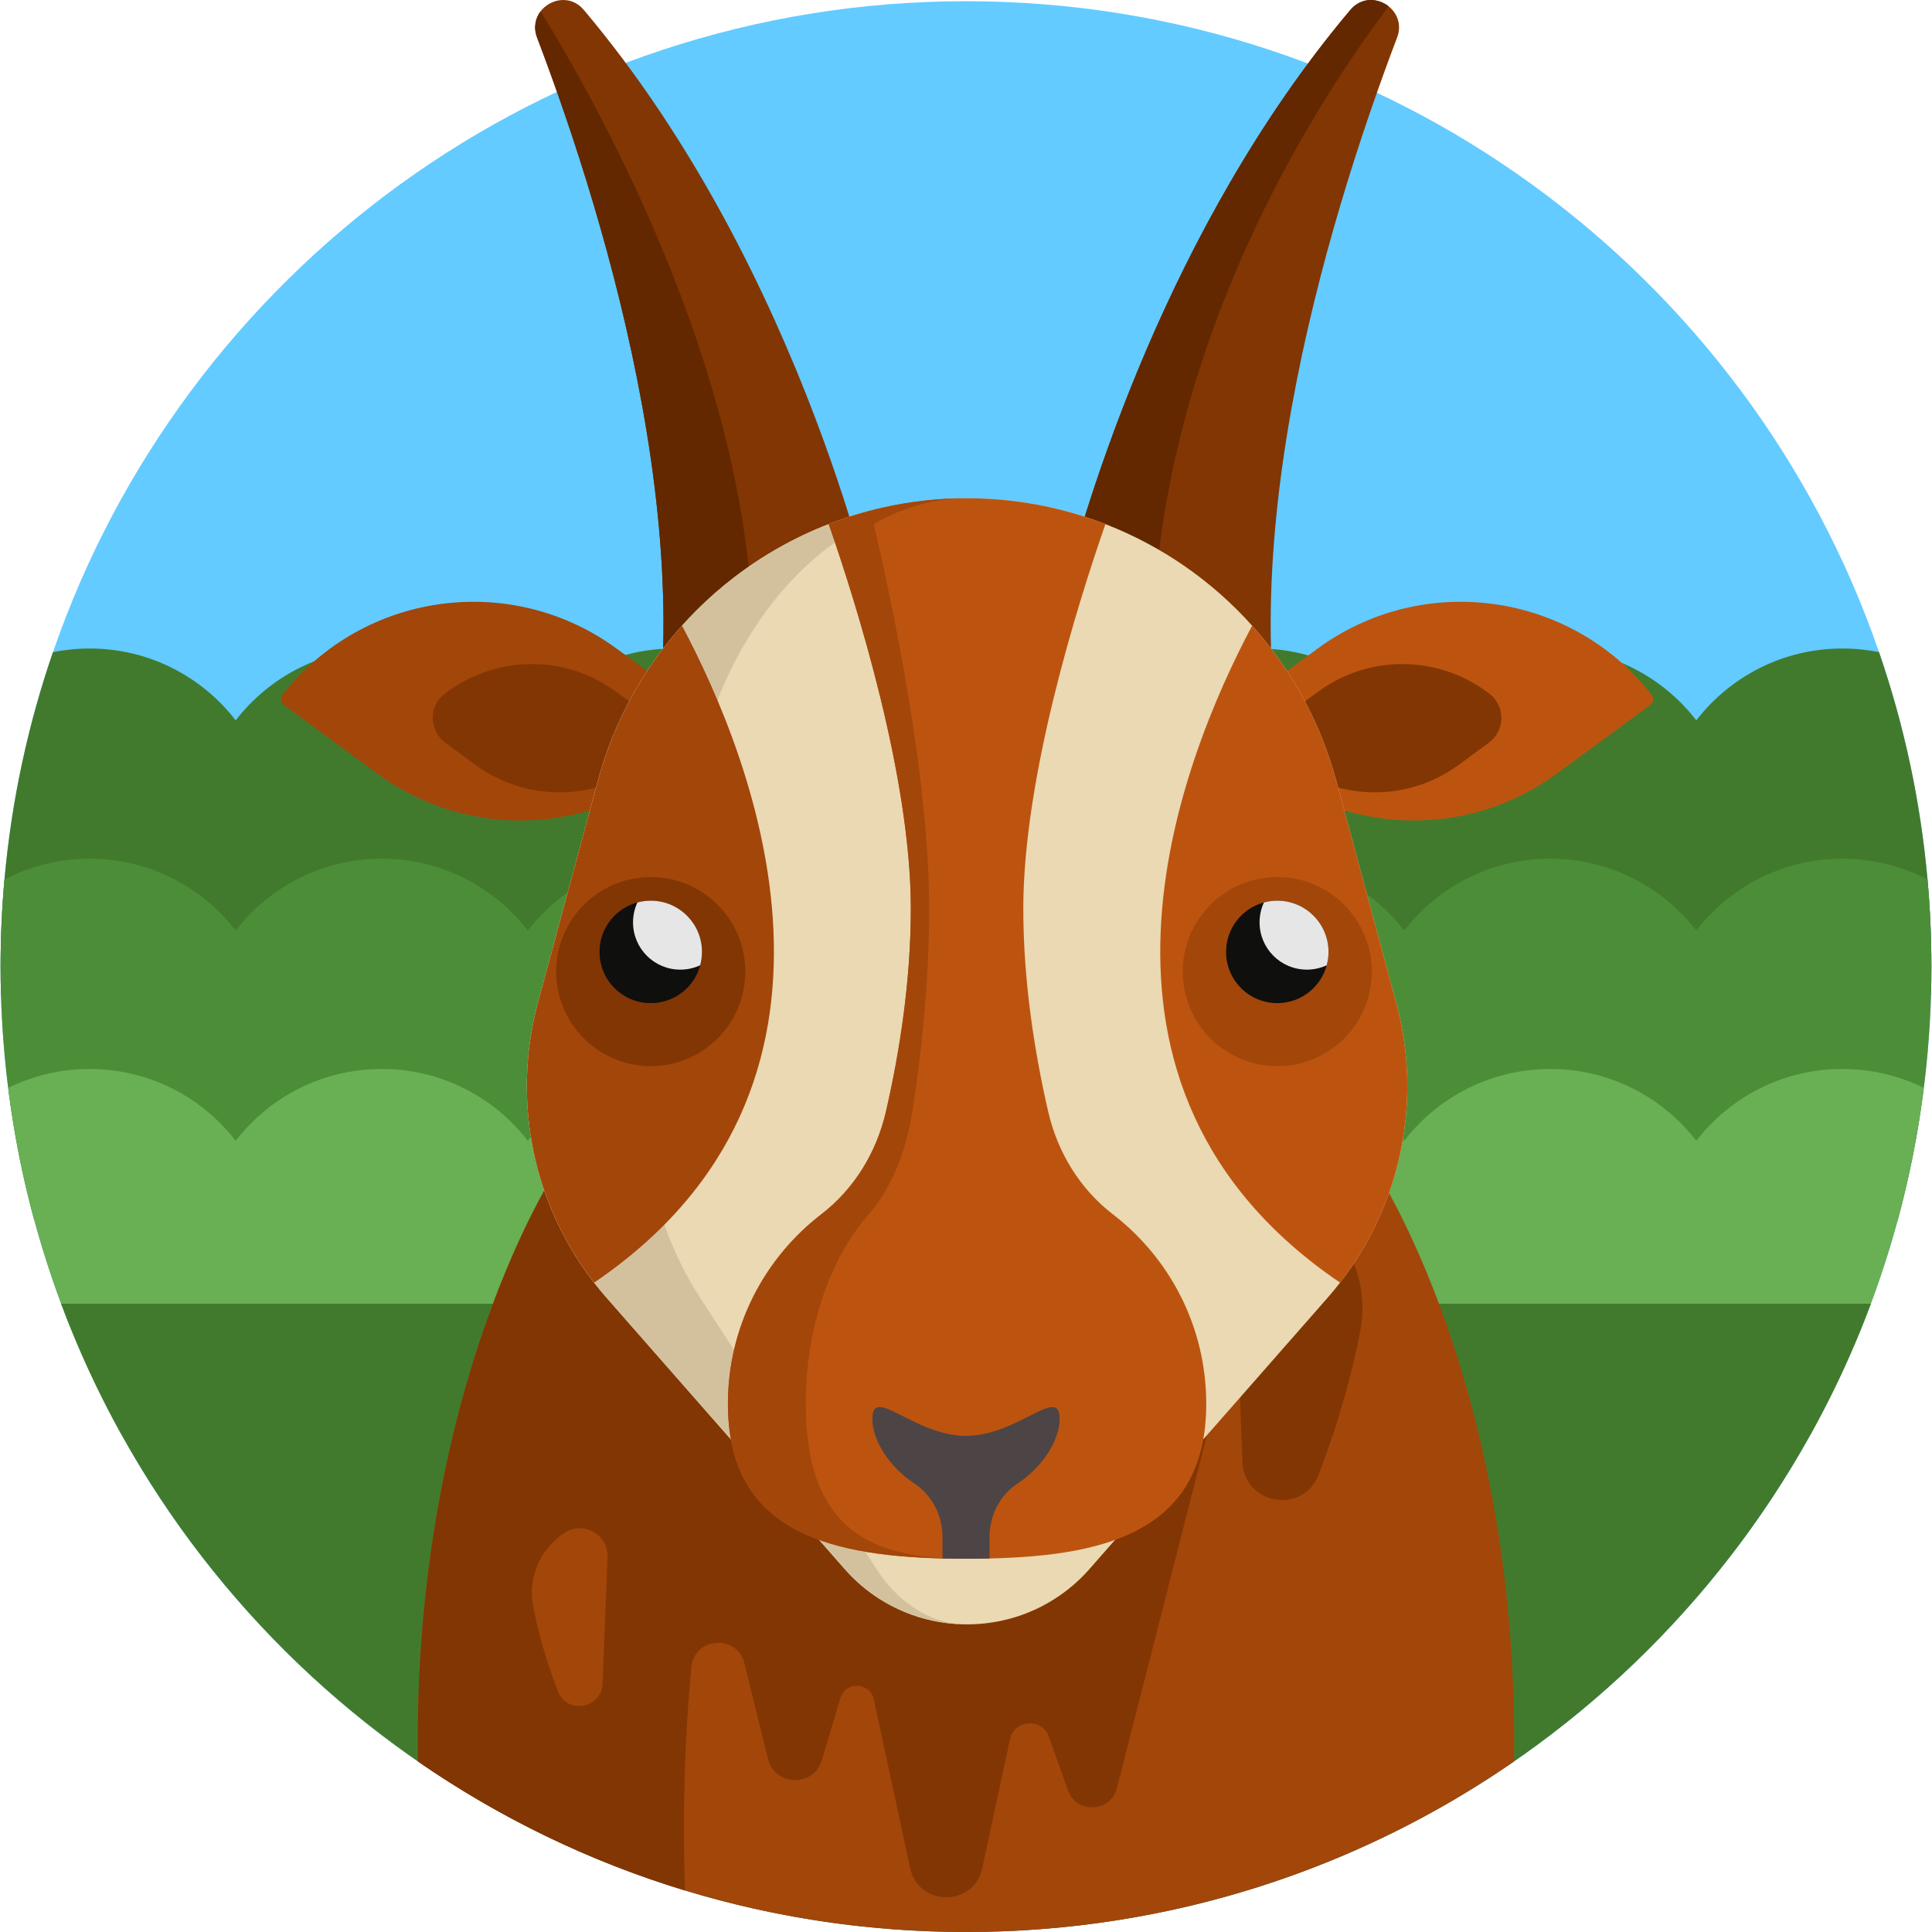 <?xml version="1.0" encoding="iso-8859-1"?>
<!-- Generator: Adobe Illustrator 19.0.0, SVG Export Plug-In . SVG Version: 6.00 Build 0)  -->
<svg version="1.1" id="Capa_1" xmlns="http://www.w3.org/2000/svg" xmlns:xlink="http://www.w3.org/1999/xlink" x="0px" y="0px"
	 viewBox="0 0 512 512" style="enable-background:new 0 0 512 512;" xml:space="preserve">
<path style="fill:#63CBFF;" d="M511.839,256.161c0,2.506-0.031,4.991-0.104,7.477c-0.24,8.333-0.877,16.562-1.911,24.665
	c-1.483,11.873-3.78,23.495-6.84,34.805c-5.451,20.175-13.314,39.357-23.266,57.224c-2.506,4.532-5.159,8.97-7.936,13.324
	C426.347,464.821,346.682,512,256,512c-90.692,0-170.368-47.189-215.792-118.365c-2.778-4.344-5.43-8.782-7.936-13.304
	c-9.941-17.867-17.804-37.06-23.255-57.224c-3.06-11.309-5.357-22.931-6.84-34.805c-1.034-8.103-1.671-16.332-1.911-24.665
	c-0.073-2.485-0.104-4.971-0.104-7.477c0-7.78,0.345-15.476,1.023-23.067c1.869-20.916,6.255-41.112,12.855-60.273
	C48.614,72.438,143.88,0.322,256,0.322S463.386,72.438,497.961,172.82c6.6,19.162,10.985,39.357,12.855,60.273
	C511.494,240.685,511.839,248.381,511.839,256.161z"/>
<path style="fill:#427A2D;" d="M511.839,256.161c0,2.506-0.031,4.991-0.104,7.477c-6.976,3.832-14.985,6.004-23.495,6.004
	c-15.758,0-29.761-7.456-38.7-19.036c-8.949,11.581-22.952,19.036-38.71,19.036s-29.771-7.456-38.71-19.036
	c-8.939,11.581-22.942,19.036-38.71,19.036c-15.758,0-29.761-7.456-38.7-19.036c-8.949,11.581-22.952,19.036-38.71,19.036
	s-29.761-7.456-38.71-19.036c-8.939,11.581-22.942,19.036-38.7,19.036c-15.768,0-29.771-7.456-38.71-19.036
	c-8.939,11.581-22.952,19.036-38.71,19.036s-29.761-7.456-38.71-19.036c-8.939,11.581-22.942,19.036-38.7,19.036
	c-8.511,0-16.52-2.172-23.495-6.004c-0.073-2.485-0.104-4.971-0.104-7.477c0-7.78,0.345-15.476,1.023-23.067
	c1.869-20.916,6.255-41.112,12.855-60.273c3.143-0.627,6.391-0.961,9.722-0.961c15.758,0,29.761,7.466,38.7,19.036
	c8.949-11.57,22.952-19.036,38.71-19.036s29.771,7.466,38.71,19.036c8.939-11.57,22.942-19.036,38.71-19.036
	c15.758,0,29.761,7.466,38.7,19.036c8.949-11.57,22.952-19.036,38.71-19.036c15.758,0,29.761,7.466,38.71,19.036
	c8.939-11.57,22.942-19.036,38.7-19.036c15.768,0,29.771,7.466,38.71,19.036c8.939-11.57,22.952-19.036,38.71-19.036
	s29.761,7.466,38.71,19.036c8.939-11.57,22.942-19.036,38.7-19.036c3.331,0,6.579,0.334,9.722,0.961
	c6.6,19.162,10.985,39.357,12.855,60.273C511.494,240.685,511.839,248.381,511.839,256.161z"/>
<path style="fill:#4C8E37;" d="M511.839,256.161c0,2.506-0.031,4.991-0.104,7.477c-0.595,20.519-3.603,40.433-8.751,59.469
	c-4.657,1.462-9.607,2.256-14.745,2.256c-15.758,0-29.761-7.466-38.7-19.036c-8.949,11.57-22.952,19.036-38.71,19.036
	s-29.771-7.466-38.71-19.036c-8.939,11.57-22.942,19.036-38.71,19.036c-15.758,0-29.761-7.466-38.7-19.036
	c-8.949,11.57-22.952,19.036-38.71,19.036s-29.761-7.466-38.71-19.036c-8.939,11.57-22.942,19.036-38.7,19.036
	c-15.768,0-29.771-7.466-38.71-19.036c-8.939,11.57-22.952,19.036-38.71,19.036s-29.761-7.466-38.71-19.036
	c-8.939,11.57-22.942,19.036-38.7,19.036c-5.138,0-10.087-0.794-14.745-2.256c-5.148-19.036-8.156-38.95-8.751-59.469
	c-0.073-2.485-0.104-4.971-0.104-7.477c0-7.78,0.345-15.476,1.023-23.067c6.756-3.519,14.431-5.514,22.576-5.514
	c15.758,0,29.761,7.456,38.7,19.036c8.949-11.581,22.952-19.036,38.71-19.036s29.771,7.456,38.71,19.036
	c8.939-11.581,22.942-19.036,38.71-19.036c15.758,0,29.761,7.456,38.7,19.036c8.949-11.581,22.952-19.036,38.71-19.036
	c15.758,0,29.761,7.456,38.71,19.036c8.939-11.581,22.942-19.036,38.7-19.036c15.768,0,29.771,7.456,38.71,19.036
	c8.939-11.581,22.952-19.036,38.71-19.036s29.761,7.456,38.71,19.036c8.939-11.581,22.942-19.036,38.7-19.036
	c8.145,0,15.82,1.995,22.576,5.514C511.494,240.685,511.839,248.381,511.839,256.161z"/>
<path style="fill:#69AF54;" d="M509.823,288.303c-1.483,11.873-3.78,23.495-6.84,34.805c-5.451,20.175-13.314,39.357-23.266,57.224
	c-12.228-2.151-22.89-8.855-30.179-18.295c-8.949,11.57-22.952,19.036-38.71,19.036s-29.771-7.466-38.71-19.036
	c-8.939,11.57-22.942,19.036-38.71,19.036c-15.758,0-29.761-7.466-38.7-19.036c-8.949,11.57-22.952,19.036-38.71,19.036
	s-29.761-7.466-38.71-19.036c-8.939,11.57-22.942,19.036-38.7,19.036c-15.768,0-29.771-7.466-38.71-19.036
	c-8.939,11.57-22.952,19.036-38.71,19.036s-29.761-7.466-38.71-19.036c-7.289,9.44-17.95,16.144-30.189,18.295
	c-9.941-17.867-17.804-37.06-23.255-57.224c-3.06-11.309-5.357-22.931-6.84-34.805c6.516-3.216,13.836-5.012,21.584-5.012
	c15.758,0,29.761,7.456,38.7,19.036c8.949-11.581,22.952-19.036,38.71-19.036s29.771,7.456,38.71,19.036
	c8.939-11.581,22.942-19.036,38.71-19.036c15.758,0,29.761,7.456,38.7,19.036c8.949-11.581,22.952-19.036,38.71-19.036
	s29.761,7.456,38.71,19.036c8.939-11.581,22.942-19.036,38.7-19.036c15.768,0,29.771,7.456,38.71,19.036
	c8.939-11.581,22.952-19.036,38.71-19.036s29.761,7.456,38.71,19.036c8.939-11.581,22.942-19.036,38.7-19.036
	C495.987,283.29,503.307,285.086,509.823,288.303z"/>
<path style="fill:#427A2D;" d="M16.205,345.501C52.444,442.738,146.131,511.999,256,511.999s203.556-69.26,239.795-166.498H16.205z"
	/>
<g>
	<path style="fill:#823603;" d="M370.24,9.961c-18.807,49.528-46.897,141.87-26.231,209.234L305.1,186.886l-19.726-16.374
		l-5.722-4.751c0,0,0.574-2.757,1.817-7.675v-0.01c5.994-23.704,27.61-97.595,76.386-155.445c2.945-3.488,7.362-3.195,10.181-0.919
		C370.281,3.507,371.535,6.567,370.24,9.961z"/>
	<path style="fill:#823603;" d="M232.922,165.761l-35.045,29.093l-28.842,23.955l-0.47,0.386c0.063-0.188,0.115-0.376,0.167-0.574
		c20.342-67.312-7.644-159.267-26.398-208.66c-1.013-2.673-0.459-5.138,0.919-6.944c2.569-3.373,8.02-4.469,11.466-0.386
		C213.625,72.5,232.922,165.761,232.922,165.761z"/>
</g>
<g>
	<path style="fill:#632800;" d="M368.036,1.711c-16.321,21.407-62.613,89.439-62.613,172.581c0,4.908-0.115,9.095-0.324,12.594
		c-1.765,28.487-10.328,12.27-19.726-16.374c-1.284-3.937-2.59-8.103-3.905-12.426v-0.01c5.994-23.704,27.61-97.595,76.386-155.445
		C360.8-0.858,365.217-0.566,368.036,1.711z"/>
	<path style="fill:#632800;" d="M198.222,192.4c-0.104,0.835-0.219,1.66-0.345,2.454c-4.26,28.591-15.58,32.1-28.842,23.955
		c-0.104-0.063-0.198-0.125-0.303-0.188c20.342-67.312-7.644-159.267-26.398-208.66c-1.013-2.673-0.459-5.138,0.919-6.944
		C159.209,28.778,208.153,115.251,198.222,192.4z"/>
</g>
<path style="fill:#BC5410;" d="M322.848,191.224c0.363,0.511,0.743,0.997,1.137,1.486c21.261,27.314,60.565,32.897,88.637,12.275
	l4.737-3.477l19.931-14.633c0.883-0.648,1.079-1.908,0.403-2.772c-21.29-27.215-60.524-32.761-88.583-12.172L322.848,191.224z"/>
<path style="fill:#823603;" d="M333.947,194.604c0.213,0.3,0.436,0.585,0.667,0.872c12.47,16.021,35.523,19.295,51.988,7.2
	l2.778-2.039l5.16-3.789c4.312-3.166,4.492-9.618,0.276-12.909c-12.962-10.113-31.555-10.858-45.465-0.651L333.947,194.604z"/>
<path style="fill:#A3460A;" d="M189.726,191.224c-0.363,0.511-0.743,0.997-1.137,1.486c-21.261,27.314-60.564,32.897-88.637,12.275
	l-4.737-3.477l-19.931-14.633c-0.884-0.648-1.079-1.908-0.403-2.772c21.29-27.215,60.524-32.761,88.583-12.172L189.726,191.224z"/>
<path style="fill:#823603;" d="M178.627,194.604c-0.213,0.3-0.436,0.585-0.667,0.872c-12.47,16.021-35.523,19.295-51.989,7.2
	l-2.778-2.039l-5.16-3.789c-4.312-3.166-4.492-9.618-0.276-12.909c12.962-10.113,31.555-10.858,45.465-0.651L178.627,194.604z"/>
<path style="fill:#A3460A;" d="M401.25,466.784C359.993,495.302,309.942,512,255.997,512c-25.897,0-50.896-3.853-74.454-11.006
	c-25.521-7.748-49.351-19.381-70.799-34.209c-1.326-99.861,36.956-157.085,36.956-157.085h216.586
	C364.284,309.699,402.577,366.923,401.25,466.784z"/>
<g>
	<path style="fill:#823603;" d="M202.266,353.969c5.986-16.169,10.916-24.43,10.916-24.43l-12.834-19.841h-52.651
		c0,0-38.282,57.224-36.956,157.085c21.449,14.828,45.278,26.461,70.799,34.209c-0.736-21.71,0-41.44,1.665-59.143
		c0.755-8.024,12.134-8.871,14.069-1.048l6.265,25.321c1.809,7.309,12.108,7.552,14.26,0.337l4.904-16.44
		c1.353-4.538,7.864-4.287,8.862,0.344l9.646,44.72c2.218,10.285,16.892,10.279,19.104-0.006l7.338-34.124
		c1.143-5.315,8.543-5.787,10.353-0.661l4.984,14.123c2.24,6.347,11.35,5.94,13.014-0.583l33.09-129.676L202.266,353.969z"/>
	<path style="fill:#823603;" d="M360.492,352.658c-1.955,10.154-5.317,23.282-11.099,38.259c-4.061,10.52-19.685,7.826-20.121-3.443
		l-2.2-56.845c-0.388-10.043,10.676-16.38,19.142-10.961l0,0C357.25,326.733,362.969,339.789,360.492,352.658z"/>
</g>
<path style="fill:#EAD9B2;" d="M371.148,305.261c-2.6,12.479-8.02,24.352-16.019,34.648c-1.044,1.358-2.141,2.694-3.279,3.989
	l-28.059,31.964l-35.045,39.921c-2.799,3.195-5.963,5.858-9.356,8.009c-4.375,2.778-9.137,4.689-14.055,5.733
	c-6.109,1.295-12.437,1.264-18.535-0.104c-4.845-1.076-9.534-3.007-13.836-5.764c-3.321-2.12-6.401-4.751-9.137-7.874
	l-35.974-40.976l-27.129-30.909c-9.805-11.173-16.353-24.519-19.298-38.637c-2.694-12.886-2.402-26.409,1.138-39.504l12.594-46.636
	l3.279-12.155c1.013-3.759,2.224-7.414,3.634-10.965c6.871-17.355,18.274-32.121,32.591-43.085
	c7.581-5.806,15.977-10.536,24.957-14.024c4.626-1.796,9.409-3.268,14.317-4.375c7.216-1.629,14.713-2.485,22.357-2.485
	c7.435,0,14.724,0.815,21.762,2.36c5.106,1.117,10.087,2.631,14.891,4.501c14.933,5.796,28.268,15.048,38.887,26.921
	c7.811,8.719,14.16,18.859,18.619,30.074c1.431,3.582,2.663,7.278,3.686,11.079l3.279,12.155l12.594,46.636
	C373.55,278.852,373.842,292.375,371.148,305.261z"/>
<path style="fill:#D3C19E;" d="M249.265,429.419c2.026,0.616,4.083,0.961,6.14,1.034c-2.893-0.052-5.775-0.397-8.605-1.034
	c-4.845-1.076-9.534-3.007-13.836-5.764c-3.321-2.12-6.401-4.751-9.137-7.874l-35.974-40.976l-27.129-30.909
	c-9.805-11.173-16.353-24.519-19.298-38.637c-2.694-12.886-2.402-26.409,1.138-39.504l12.594-46.636l3.279-12.155
	c1.013-3.759,2.224-7.414,3.634-10.965c6.871-17.355,18.274-32.121,32.591-43.085c11.497-8.792,24.853-15.141,39.274-18.4
	c7.216-1.629,14.713-2.485,22.357-2.485c-5.66,0-11.215,0.856-16.551,2.485c-10.683,3.258-20.572,9.607-29.082,18.4
	c-10.609,10.965-19.047,25.73-24.132,43.085c-1.044,3.55-1.942,7.205-2.694,10.965l-2.433,12.155l-9.325,46.636
	c-2.621,13.095-2.83,26.618-0.835,39.504c2.172,14.118,7.028,27.464,14.285,38.637l20.091,30.909l26.639,40.976
	c2.026,3.122,4.302,5.754,6.767,7.874C242.205,426.412,245.672,428.344,249.265,429.419z"/>
<path style="fill:#BC5410;" d="M371.148,305.261c-2.6,12.479-8.02,24.352-16.019,34.648
	c-76.574-51.993-42.427-138.132-23.297-174.096c7.811,8.719,14.16,18.859,18.619,30.074c1.431,3.582,2.663,7.278,3.686,11.079
	l3.279,12.155l12.594,46.636C373.55,278.852,373.842,292.375,371.148,305.261z"/>
<g>
	<path style="fill:#A3460A;" d="M141.426,305.261c2.6,12.479,8.02,24.352,16.019,34.648
		c76.574-51.993,42.427-138.132,23.297-174.096c-7.811,8.719-14.16,18.859-18.619,30.074c-1.431,3.582-2.663,7.278-3.686,11.079
		l-3.279,12.155l-12.594,46.636C139.024,278.852,138.732,292.375,141.426,305.261z"/>
	<path style="fill:#A3460A;" d="M338.496,282.547c-13.819,0-25.062-11.242-25.062-25.062c0-11.312,7.623-21.262,18.538-24.198
		c2.137-0.573,4.329-0.864,6.523-0.864c13.819,0,25.062,11.242,25.062,25.062c0,2.193-0.29,4.386-0.864,6.519
		C359.758,274.924,349.807,282.547,338.496,282.547z"/>
</g>
<path style="fill:#823603;" d="M172.457,282.547c-13.819,0-25.062-11.242-25.062-25.062c0-11.312,7.623-21.262,18.538-24.198
	c2.137-0.573,4.329-0.864,6.523-0.864c13.819,0,25.062,11.242,25.062,25.062c0,2.193-0.29,4.386-0.864,6.519
	C193.719,274.924,183.769,282.547,172.457,282.547z"/>
<g>
	<path style="fill:#0F0F0E;" d="M352.071,252.264c0,1.222-0.167,2.412-0.47,3.54c-1.556,5.785-6.829,10.035-13.105,10.035
		c-7.498,0-13.575-6.077-13.575-13.575c0-6.276,4.25-11.549,10.035-13.105c1.128-0.303,2.318-0.47,3.54-0.47
		C345.993,238.689,352.071,244.766,352.071,252.264z"/>
	<circle style="fill:#0F0F0E;" cx="172.457" cy="252.267" r="13.575"/>
</g>
<g>
	<path style="fill:#E6E6E6;" d="M352.071,252.264c0,1.222-0.167,2.412-0.47,3.54c-1.598,0.741-3.394,1.159-5.273,1.159
		c-6.923,0-12.531-5.608-12.531-12.531c0-1.88,0.418-3.676,1.159-5.273c1.128-0.303,2.318-0.47,3.54-0.47
		C345.993,238.689,352.071,244.766,352.071,252.264z"/>
	<path style="fill:#E6E6E6;" d="M186.032,252.264c0,1.222-0.167,2.412-0.47,3.54c-1.598,0.741-3.394,1.159-5.273,1.159
		c-6.923,0-12.531-5.608-12.531-12.531c0-1.88,0.418-3.676,1.159-5.273c1.128-0.303,2.318-0.47,3.54-0.47
		C179.954,238.689,186.032,244.766,186.032,252.264z"/>
</g>
<path style="fill:#A3460A;" d="M141.282,425.626c1.153,5.99,3.137,13.733,6.547,22.567c2.395,6.205,11.611,4.616,11.869-2.031
	l1.298-33.531c0.23-5.925-6.298-9.662-11.291-6.466l0,0C143.195,410.335,139.821,418.036,141.282,425.626z"/>
<path style="fill:#BC5410;" d="M294.9,321.786c-8.737-6.721-14.647-16.448-17.117-27.19c-3.562-15.482-6.599-34.381-6.599-53.817
	c0-34.825,14.337-80.553,21.762-101.886c-4.804-1.869-9.785-3.383-14.891-4.501c-7.038-1.545-14.327-2.36-21.762-2.36
	c-7.644,0-15.141,0.856-22.357,2.485c-4.908,1.107-9.691,2.579-14.317,4.375c7.425,21.334,21.762,67.061,21.762,101.886
	c0,19.441-3.038,38.342-6.601,53.825c-2.471,10.739-8.377,20.464-17.111,27.185c-15.055,11.584-24.762,29.774-24.762,50.24
	c0,32.8,24.926,40.172,56.859,40.976c2.141,0.052,4.313,0.073,6.516,0.073c2.005,0,3.989-0.021,5.952-0.063
	c32.215-0.721,57.433-7.988,57.433-40.986C319.667,351.562,309.959,333.37,294.9,321.786z"/>
<path style="fill:#A3460A;" d="M251.896,413.006c1.441,0.052,2.903,0.073,4.386,0.073c-2.203,0-4.375-0.021-6.516-0.073
	c-31.933-0.804-56.859-8.176-56.859-40.976c0-20.467,9.711-38.658,24.769-50.238c8.73-6.725,14.64-16.447,17.105-27.182
	c3.561-15.486,6.6-34.387,6.6-53.831c0-34.825-14.337-80.553-21.762-101.886c4.626-1.796,9.409-3.268,14.317-4.375
	c7.216-1.629,14.713-2.485,22.357-2.485c-5.159,0-10.213,0.856-15.079,2.485c-3.31,1.107-6.537,2.579-9.659,4.375
	c5.012,21.334,14.682,67.061,14.682,101.886c0,19.444-2.047,38.344-4.448,53.831c-1.671,10.735-5.66,20.457-11.549,27.182
	c-10.15,11.581-16.697,29.771-16.697,50.238C213.541,404.829,230.353,412.202,251.896,413.006z"/>
<path style="fill:#4D4445;" d="M280.815,375.975c0-8.995-11.112,4.549-24.818,4.549c-13.707,0-24.818-13.544-24.818-4.549
	c0,5.687,4.442,12.76,11.173,17.193c4.719,3.108,7.414,8.511,7.414,14.161v5.676c2.141,0.052,4.313,0.073,6.516,0.073
	c2.005,0,3.989-0.021,5.952-0.063v-5.691c0-5.649,2.695-11.051,7.412-14.159C276.375,388.732,280.815,381.661,280.815,375.975z"/>
<g>
</g>
<g>
</g>
<g>
</g>
<g>
</g>
<g>
</g>
<g>
</g>
<g>
</g>
<g>
</g>
<g>
</g>
<g>
</g>
<g>
</g>
<g>
</g>
<g>
</g>
<g>
</g>
<g>
</g>
</svg>
